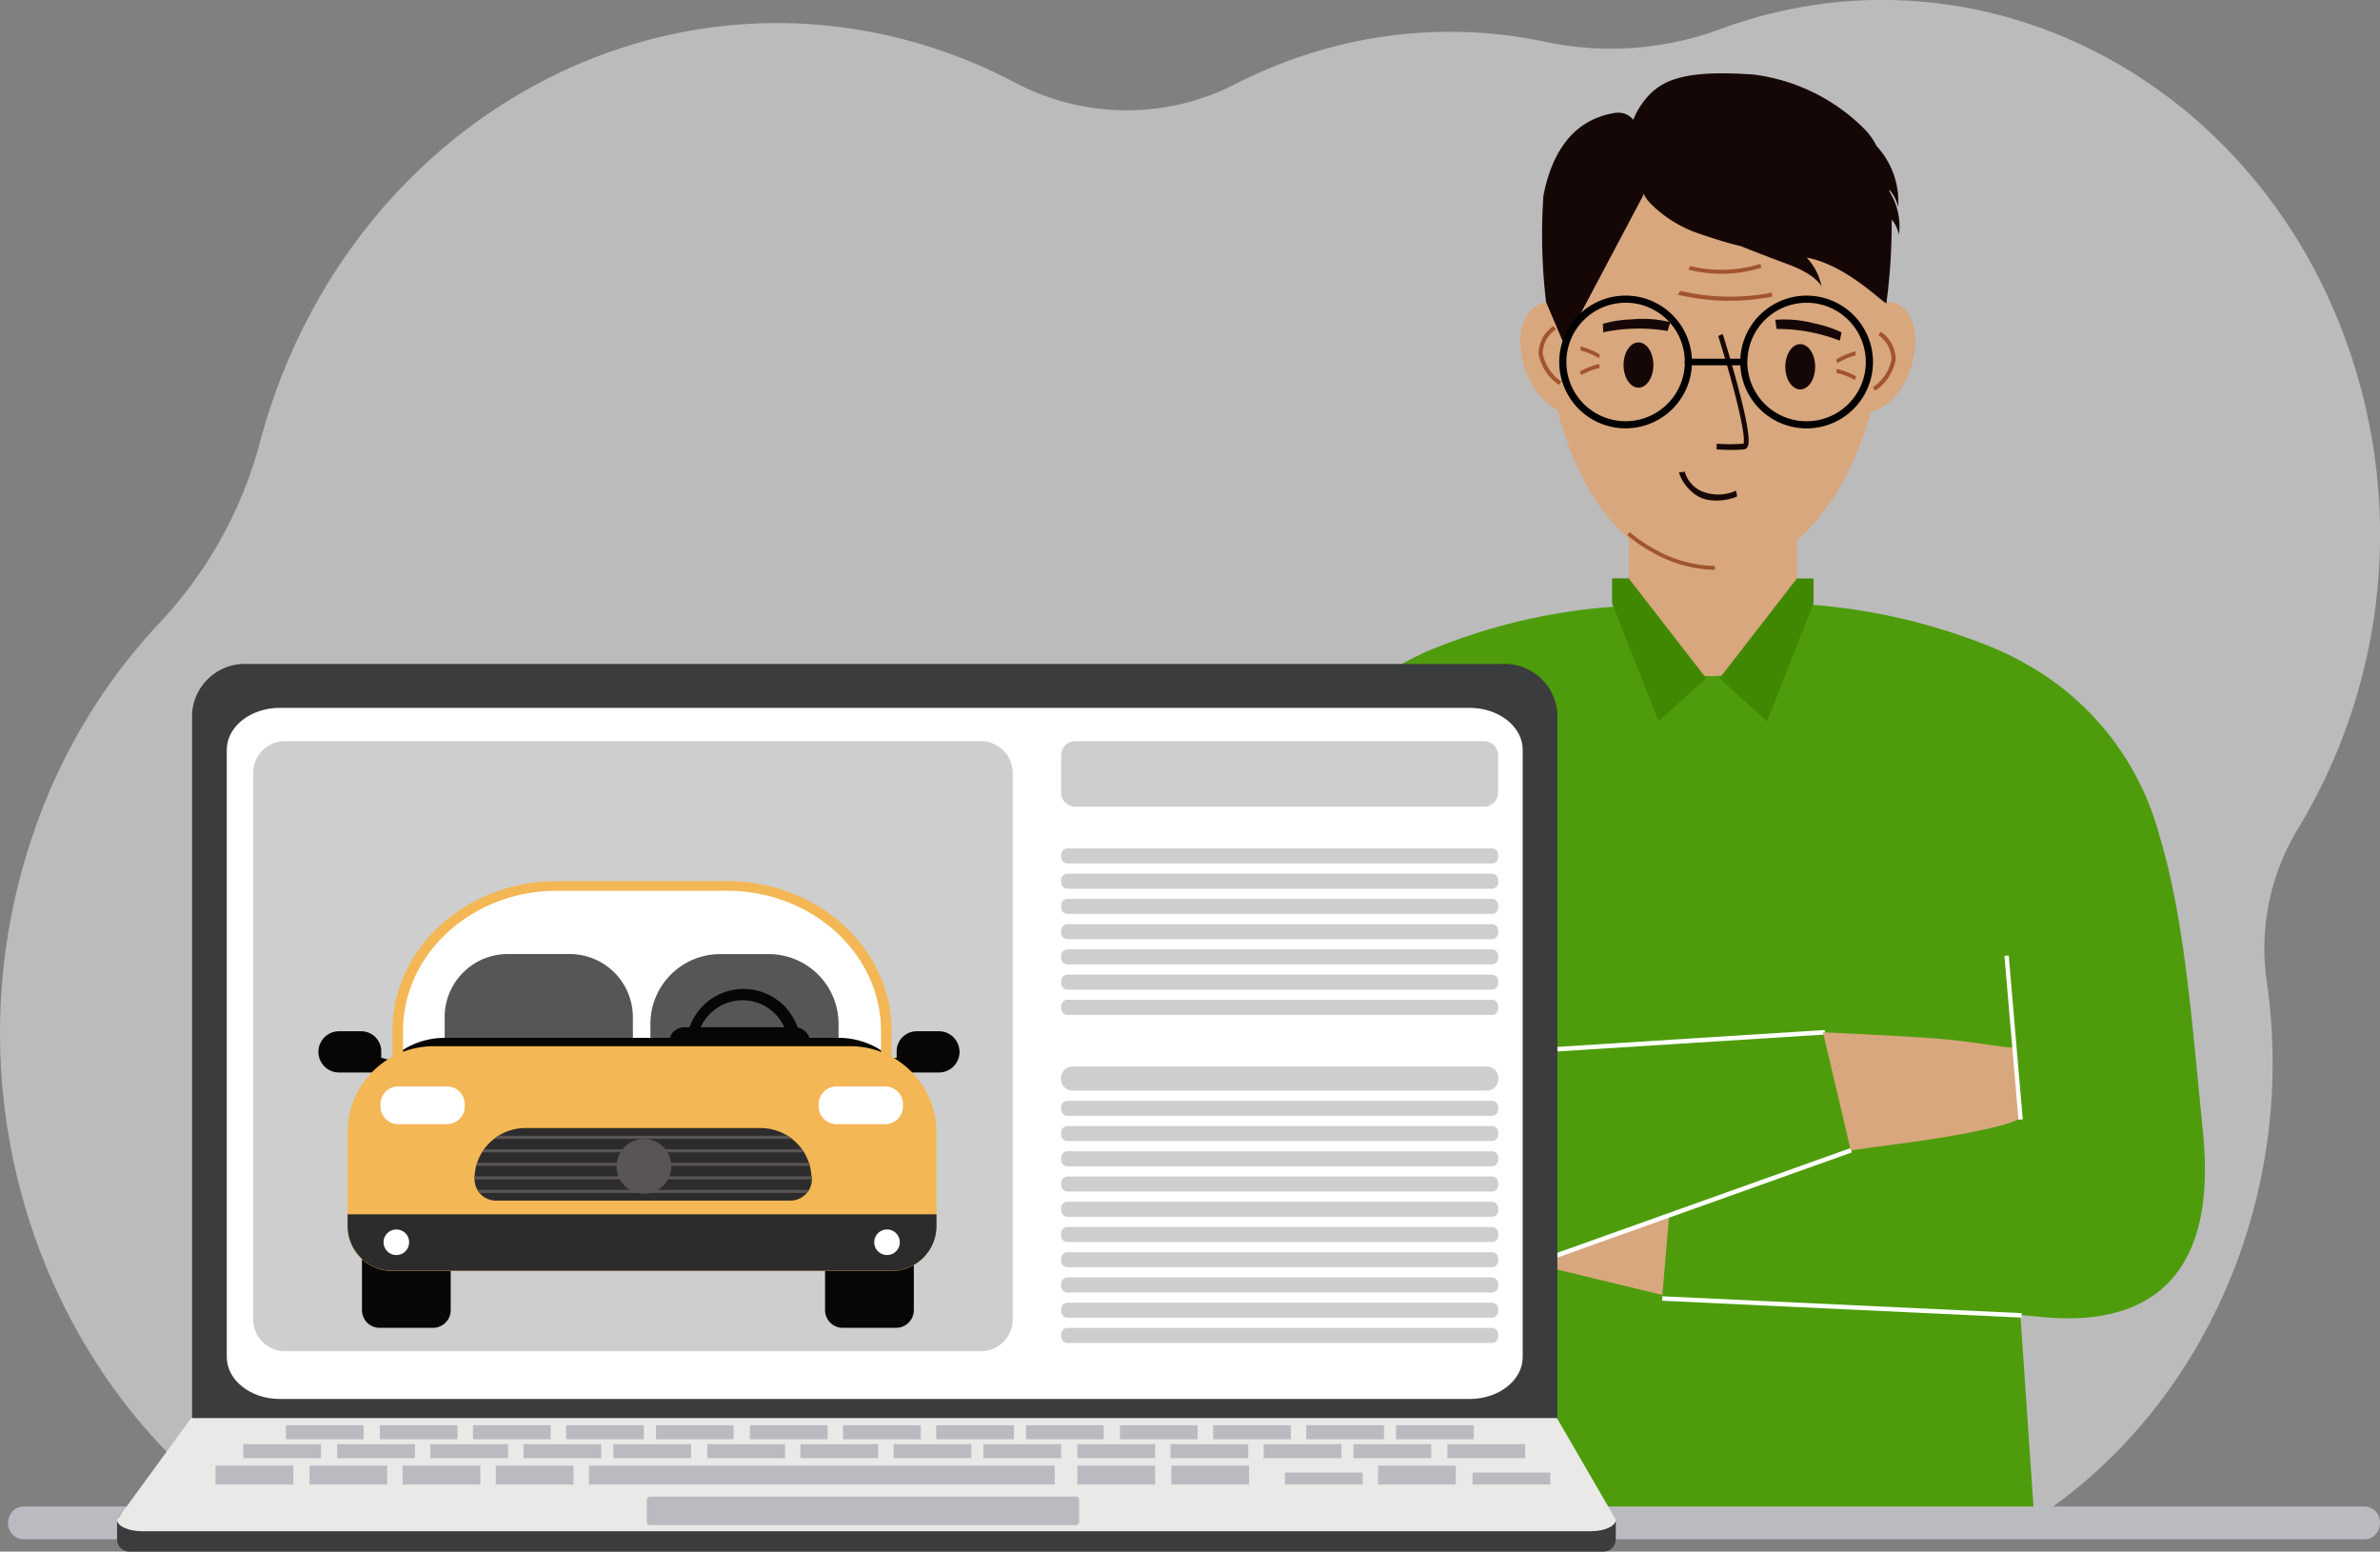 <svg xmlns="http://www.w3.org/2000/svg" width="146.646" height="95.59" viewBox="0 0 146.646 95.59">
  <rect x="0" y="0" width="146.646" height="95.59" fill="#808080" stroke="none"/>
  <g id="Group_17102" data-name="Group 17102" transform="translate(-236.436 -198.883)">
    <g id="_06_20man11_Converted_" data-name="06_20man11 [Converted]" transform="translate(-52.195 -265.996)">
      <g id="Layer_2" transform="translate(288.631 464.878)">
        <path id="Path_22980" data-name="Path 22980" d="M451.391,515.939a14.211,14.211,0,0,0-1.917,9.42c1.823,12.61-3.371,25.176-13.047,32.247a30.137,30.137,0,0,1-3.151,2.016H401.813a18.581,18.581,0,0,0-2.1,0h-72.99a32.72,32.72,0,0,1-2.955-2.016c-11.824-9.055-17.307-25.954-11.834-41.6a35.755,35.755,0,0,1,7.729-12.784,26,26,0,0,0,6.171-11.144l.019-.069c5.1-18.891,23.489-29.766,41.078-24.292a31.984,31.984,0,0,1,5.407,2.244,14.69,14.69,0,0,0,13.617.08,29.467,29.467,0,0,1,5.771-2.22,28.441,28.441,0,0,1,13.308-.365,19.449,19.449,0,0,0,10.778-.787l.239-.087c16.067-5.765,33.444,3.551,38.812,20.806A34.964,34.964,0,0,1,451.391,515.939Z" transform="translate(-309.804 -464.878)" fill="#dedfe0" opacity="0.62"/>
      </g>
      <g id="Layer_5" transform="translate(364.242 469.399)">
        <g id="Group_14382" data-name="Group 14382">
          <g id="Group_14230" data-name="Group 14230" transform="translate(0 32.567)">
            <g id="Group_14229" data-name="Group 14229">
              <path id="Path_22981" data-name="Path 22981" d="M2758.552,1552.485c-.551-.032-1.02-.084-1.363-.118-.382-.038-.608-.054-.616,0l.752,11.009.1,1.41h-41.31l.066-1.41.512-10.936a.044.044,0,0,0-.016-.031,5.17,5.17,0,0,0-1.175-.313c-2.5-.58-8.063-2.287-7.8-10.252a93.406,93.406,0,0,1,1.425-15.532q.1-.48.211-.948c.023-.1.046-.194.07-.29q.086-.354.18-.7.08-.3.164-.588t.174-.578l0-.008c.037-.116.074-.233.112-.348s.073-.221.11-.33l0,0a17.53,17.53,0,0,1,8.825-10.589q.505-.264,1.041-.508a36.549,36.549,0,0,1,12.139-2.791c2.1-.174,4.389-.257,6.877-.247q1.951.007,3.715.106h.006a37.05,37.05,0,0,1,11.47,2.445,19.217,19.217,0,0,1,4.327,2.3,17.148,17.148,0,0,1,6.6,9.588q.141.464.27.941.211.777.392,1.589.105.471.2.953c.875,4.324,1.267,9.305,1.814,14.8C2768.923,1552.107,2762.064,1552.691,2758.552,1552.485Z" transform="translate(-2707.692 -1508.386)" fill="#4e9c0b"/>
            </g>
          </g>
          <g id="Group_14231" data-name="Group 14231" transform="translate(5.985 53.416)">
            <path id="Path_22982" data-name="Path 22982" d="M2888.876,2101.721s-1.49-3.286-2.807-3.944-5.312-3.122-6.342-2.739c-.884.329-.312,1.205-.312,1.205s-2.807-1.205-3.257-.329c-.426.829.97,1.589.97,1.589s-.639-.237-.944.566,2.122,2.118,2.122,2.118-.789.009-.97.329c-.468.822,2.357,2.009,2.357,2.009Z" transform="translate(-2876.077 -2094.998)" fill="#d8a77d"/>
          </g>
          <g id="Group_14232" data-name="Group 14232" transform="translate(18.784 70.343)">
            <path id="Path_22983" data-name="Path 22983" d="M3244.653,2571.27l-.419,4.914-8.034-1.937Z" transform="translate(-3236.2 -2571.27)" fill="#d8a77d"/>
          </g>
          <g id="Group_14233" data-name="Group 14233" transform="translate(9.119 58.935)">
            <path id="Path_22984" data-name="Path 22984" d="M2964.3,2252.307l-.016-.279,27.7-1.748.016.279Z" transform="translate(-2964.28 -2250.28)" fill="#fff"/>
          </g>
          <g id="Group_14234" data-name="Group 14234" transform="translate(11.577 66.211)">
            <path id="Path_22985" data-name="Path 22985" d="M3033.525,2464.854l-.085-.265,26.834-9.58.085.265Z" transform="translate(-3033.44 -2455.01)" fill="#fff"/>
          </g>
          <g id="Group_14235" data-name="Group 14235" transform="translate(26.8 75.338)">
            <rect id="Rectangle_2779" data-name="Rectangle 2779" width="0.275" height="22.169" transform="translate(0 0.275) rotate(-87.312)" fill="#fff"/>
          </g>
          <g id="Group_14236" data-name="Group 14236" transform="translate(36.715 59.075)">
            <path id="Path_22986" data-name="Path 22986" d="M3740.72,2254.21s4.741.217,6.795.37c2.507.187,4.637.65,4.961.552.21,1.03.4,4.385.4,4.385s-.9.71-7.94,1.627c-1.493.195-2.508.334-2.508.334Z" transform="translate(-3740.72 -2254.21)" fill="#d8a77d"/>
          </g>
          <g id="Group_14237" data-name="Group 14237" transform="translate(9.456 54.543)">
            <path id="Path_22987" data-name="Path 22987" d="M2979.719,2130.475c-.006-.006-.615-.6-1.452-1.274a36.278,36.278,0,0,0-4.517-2.25l.089-.23a35.342,35.342,0,0,1,4.571,2.283c.847.68,1.464,1.284,1.47,1.29Z" transform="translate(-2973.75 -2126.72)" fill="#a1542e"/>
          </g>
          <g id="Group_14238" data-name="Group 14238" transform="translate(7.004 55.801)">
            <path id="Path_22988" data-name="Path 22988" d="M2911.63,2165.676a15.572,15.572,0,0,0-1.967-1.651,46.009,46.009,0,0,0-4.913-1.675l.063-.24a44.4,44.4,0,0,1,4.968,1.7,15.362,15.362,0,0,1,2.01,1.684Z" transform="translate(-2904.75 -2162.11)" fill="#a1542e"/>
          </g>
          <g id="Group_14239" data-name="Group 14239" transform="translate(8.384 58.427)">
            <path id="Path_22989" data-name="Path 22989" d="M2947.2,2237.922c-.008-.006-.818-.646-1.22-.986a9.327,9.327,0,0,0-2.382-.7l.042-.245a9.421,9.421,0,0,1,2.488.752c.4.337,1.207.975,1.214.981Z" transform="translate(-2943.6 -2235.99)" fill="#a1542e"/>
          </g>
          <g id="Group_14240" data-name="Group 14240" transform="translate(47.894 54.344)">
            <path id="Path_22990" data-name="Path 22990" d="M4056.115,2131.24l-.865-10.095.264-.025.865,10.095Z" transform="translate(-4055.25 -2121.12)" fill="#fff"/>
          </g>
          <g id="Group_14380" data-name="Group 14380" transform="translate(17.25)">
            <g id="Group_14243" data-name="Group 14243" transform="translate(16.635 29.06)">
              <g id="Group_14242" data-name="Group 14242">
                <g id="Group_14241" data-name="Group 14241">
                  <path id="Path_22991" data-name="Path 22991" d="M3661.1,1409.7" transform="translate(-3661.1 -1409.7)" fill="#d8a87d"/>
                </g>
              </g>
            </g>
            <g id="Group_14244" data-name="Group 14244" transform="translate(7.484 23.603)">
              <path id="Path_22992" data-name="Path 22992" d="M3414.014,1264.766h0v-8.606h-10.375v8.472a.4.4,0,0,0-.009.066C3403.63,1271.617,3414.152,1271.069,3414.014,1264.766Z" transform="translate(-3403.63 -1256.16)" fill="#d8a77d"/>
            </g>
            <g id="Group_14250" data-name="Group 14250" transform="translate(2.362 1.978)">
              <g id="Group_14249" data-name="Group 14249">
                <g id="Group_14248" data-name="Group 14248">
                  <g id="Group_14247" data-name="Group 14247">
                    <g id="Group_14246" data-name="Group 14246">
                      <g id="Group_14245" data-name="Group 14245">
                        <path id="Path_22993" data-name="Path 22993" d="M3280.391,660.646c0,7.144-3.876,15.823-10.445,15.817-6.968-.006-10.445-8.673-10.445-15.817s4.677-12.936,10.445-12.936S3280.391,653.5,3280.391,660.646Z" transform="translate(-3259.5 -647.71)" fill="#d8a77d"/>
                      </g>
                    </g>
                  </g>
                </g>
              </g>
            </g>
            <g id="Group_14256" data-name="Group 14256" transform="translate(7.399 28.266)">
              <g id="Group_14255" data-name="Group 14255">
                <g id="Group_14254" data-name="Group 14254">
                  <g id="Group_14253" data-name="Group 14253">
                    <g id="Group_14252" data-name="Group 14252">
                      <g id="Group_14251" data-name="Group 14251">
                        <path id="Path_22994" data-name="Path 22994" d="M3406.645,1389.691a8.063,8.063,0,0,1-3.831-1.066,9.144,9.144,0,0,1-1.574-1.077l.16-.177a9.059,9.059,0,0,0,1.535,1.049,7.818,7.818,0,0,0,3.709,1.033Z" transform="translate(-3401.24 -1387.37)" fill="#a1542e"/>
                      </g>
                    </g>
                  </g>
                </g>
              </g>
            </g>
            <g id="Group_14270" data-name="Group 14270" transform="translate(0 13.513)">
              <g id="Group_14269" data-name="Group 14269" transform="translate(0 0)">
                <g id="Group_14268" data-name="Group 14268">
                  <g id="Group_14267" data-name="Group 14267">
                    <g id="Group_14266" data-name="Group 14266">
                      <g id="Group_14265" data-name="Group 14265">
                        <g id="Group_14264" data-name="Group 14264">
                          <g id="Group_14263" data-name="Group 14263">
                            <g id="Group_14262" data-name="Group 14262">
                              <g id="Group_14261" data-name="Group 14261">
                                <g id="Group_14260" data-name="Group 14260">
                                  <g id="Group_14259" data-name="Group 14259">
                                    <g id="Group_14258" data-name="Group 14258">
                                      <g id="Group_14257" data-name="Group 14257">
                                        <ellipse id="Ellipse_877" data-name="Ellipse 877" cx="2.184" cy="3.482" rx="2.184" ry="3.482" transform="translate(0 1.361) rotate(-18.156)" fill="#d8a77d"/>
                                      </g>
                                    </g>
                                  </g>
                                </g>
                              </g>
                            </g>
                          </g>
                        </g>
                      </g>
                    </g>
                  </g>
                </g>
              </g>
            </g>
            <g id="Group_14284" data-name="Group 14284" transform="translate(19.652 13.468)">
              <g id="Group_14283" data-name="Group 14283" transform="translate(0 0)">
                <g id="Group_14282" data-name="Group 14282" transform="translate(0)">
                  <g id="Group_14281" data-name="Group 14281">
                    <g id="Group_14280" data-name="Group 14280">
                      <g id="Group_14279" data-name="Group 14279">
                        <g id="Group_14278" data-name="Group 14278">
                          <g id="Group_14277" data-name="Group 14277">
                            <g id="Group_14276" data-name="Group 14276">
                              <g id="Group_14275" data-name="Group 14275">
                                <g id="Group_14274" data-name="Group 14274">
                                  <g id="Group_14273" data-name="Group 14273">
                                    <g id="Group_14272" data-name="Group 14272">
                                      <g id="Group_14271" data-name="Group 14271">
                                        <ellipse id="Ellipse_878" data-name="Ellipse 878" cx="3.482" cy="2.184" rx="3.482" ry="2.184" transform="translate(0 6.617) rotate(-71.844)" fill="#d8a77d"/>
                                      </g>
                                    </g>
                                  </g>
                                </g>
                              </g>
                            </g>
                          </g>
                        </g>
                      </g>
                    </g>
                  </g>
                </g>
              </g>
            </g>
            <g id="Group_14290" data-name="Group 14290" transform="translate(12.902 16.059)">
              <g id="Group_14289" data-name="Group 14289">
                <g id="Group_14288" data-name="Group 14288">
                  <g id="Group_14287" data-name="Group 14287">
                    <g id="Group_14286" data-name="Group 14286">
                      <g id="Group_14285" data-name="Group 14285">
                        <path id="Path_22995" data-name="Path 22995" d="M3557.006,1051.051c-.492,0-.929-.034-.957-.036l.02-.35a10.852,10.852,0,0,0,1.646,0c.041-.1.118-.639-.64-3.475-.427-1.6-.912-3.144-.917-3.16l.279-.122c0,.015.485,1.545.912,3.142.883,3.3.685,3.673.611,3.813a.26.26,0,0,1-.2.149A6.807,6.807,0,0,1,3557.006,1051.051Z" transform="translate(-3556.05 -1043.91)" fill="#160707"/>
                      </g>
                    </g>
                  </g>
                </g>
              </g>
            </g>
            <g id="Group_14295" data-name="Group 14295" transform="translate(7.176 16.573)">
              <g id="Group_14294" data-name="Group 14294">
                <g id="Group_14293" data-name="Group 14293">
                  <g id="Group_14292" data-name="Group 14292">
                    <g id="Group_14291" data-name="Group 14291">
                      <ellipse id="Ellipse_879" data-name="Ellipse 879" cx="0.919" cy="1.396" rx="0.919" ry="1.396" fill="#160707"/>
                    </g>
                  </g>
                </g>
              </g>
            </g>
            <g id="Group_14300" data-name="Group 14300" transform="translate(17.143 16.68)">
              <g id="Group_14299" data-name="Group 14299">
                <g id="Group_14298" data-name="Group 14298">
                  <g id="Group_14297" data-name="Group 14297">
                    <g id="Group_14296" data-name="Group 14296">
                      <ellipse id="Ellipse_880" data-name="Ellipse 880" cx="0.919" cy="1.396" rx="0.919" ry="1.396" fill="#160707"/>
                    </g>
                  </g>
                </g>
              </g>
            </g>
            <g id="Group_14302" data-name="Group 14302" transform="translate(11.18 11.741)">
              <g id="Group_14301" data-name="Group 14301">
                <path id="Path_22996" data-name="Path 22996" d="M3508.063,922.61c-.122-.022-.24-.046-.352-.071l-.091.233c.125.028.255.055.392.08a8.332,8.332,0,0,0,4.1-.208l-.079-.234A8.083,8.083,0,0,1,3508.063,922.61Z" transform="translate(-3507.62 -922.41)" fill="#a1542e"/>
              </g>
            </g>
            <g id="Group_14304" data-name="Group 14304" transform="translate(10.506 13.404)">
              <g id="Group_14303" data-name="Group 14303">
                <path id="Path_22997" data-name="Path 22997" d="M3489.255,969.3q-.228-.045-.437-.092l-.179.234q.231.053.485.1a13.66,13.66,0,0,0,5.357.016l-.041-.244A13.251,13.251,0,0,1,3489.255,969.3Z" transform="translate(-3488.64 -969.21)" fill="#a1542e"/>
              </g>
            </g>
            <g id="Group_14309" data-name="Group 14309" transform="translate(2.117 2.421)">
              <g id="Group_14308" data-name="Group 14308">
                <g id="Group_14307" data-name="Group 14307">
                  <g id="Group_14306" data-name="Group 14306">
                    <g id="Group_14305" data-name="Group 14305">
                      <path id="Path_22998" data-name="Path 22998" d="M3258.875,665.3l-4.866,9.185-1.113-2.619a35.093,35.093,0,0,1-.164-6.566c.516-2.624,1.785-4.627,4.324-5.079S3258.875,665.3,3258.875,665.3Z" transform="translate(-3252.61 -660.193)" fill="#160707"/>
                    </g>
                  </g>
                </g>
              </g>
            </g>
            <g id="Group_14330" data-name="Group 14330" transform="translate(7.57)">
              <g id="Group_14314" data-name="Group 14314" transform="translate(11.816 13.148)">
                <g id="Group_14313" data-name="Group 14313">
                  <g id="Group_14312" data-name="Group 14312">
                    <g id="Group_14311" data-name="Group 14311">
                      <g id="Group_14310" data-name="Group 14310">
                        <path id="Path_22999" data-name="Path 22999" d="M3738.49,962.01c0,.012.005.011,0,0Z" transform="translate(-3738.49 -962.01)" fill="#160707"/>
                      </g>
                    </g>
                  </g>
                </g>
              </g>
              <g id="Group_14319" data-name="Group 14319" transform="translate(16.521 8.228)">
                <g id="Group_14318" data-name="Group 14318">
                  <g id="Group_14317" data-name="Group 14317">
                    <g id="Group_14316" data-name="Group 14316">
                      <g id="Group_14315" data-name="Group 14315">
                        <path id="Path_23000" data-name="Path 23000" d="M3870.87,823.56c0,.013,0,.013,0,0Z" transform="translate(-3870.87 -823.56)" fill="#160707"/>
                      </g>
                    </g>
                  </g>
                </g>
              </g>
              <g id="Group_14324" data-name="Group 14324" transform="translate(16.576 9.95)">
                <g id="Group_14323" data-name="Group 14323">
                  <g id="Group_14322" data-name="Group 14322">
                    <g id="Group_14321" data-name="Group 14321">
                      <g id="Group_14320" data-name="Group 14320">
                        <path id="Path_23001" data-name="Path 23001" d="M3872.44,872.03c0,.013,0,.013,0,0Z" transform="translate(-3872.44 -872.03)" fill="#160707"/>
                      </g>
                    </g>
                  </g>
                </g>
              </g>
              <g id="Group_14329" data-name="Group 14329">
                <g id="Group_14328" data-name="Group 14328">
                  <g id="Group_14327" data-name="Group 14327">
                    <g id="Group_14326" data-name="Group 14326">
                      <g id="Group_14325" data-name="Group 14325">
                        <path id="Path_23002" data-name="Path 23002" d="M3422.633,601.851a4.027,4.027,0,0,0-.6-2.5c-.005-.04-.011-.079-.016-.119a2.27,2.27,0,0,1,.544,1.063,1.052,1.052,0,0,1,.014-.167,5.033,5.033,0,0,0-1.337-3.584,4.127,4.127,0,0,0-.826-1.127,11.708,11.708,0,0,0-6.732-3.273c-4.471-.32-5.882.363-6.9,1.8-1.4,1.978-.427,3.486-.159,4.822a2.648,2.648,0,0,0,.75,1.38,7.692,7.692,0,0,0,2.919,1.793c.838.275,1.542.525,2.592.775.809.327,1.782.7,2.951,1.137,1.608.594,1.985,1.277,2.025,1.361a.981.981,0,0,1-.044-.161,3.548,3.548,0,0,0-.885-1.632c2.53.454,4.9,3.005,4.915,2.794a36.365,36.365,0,0,0,.323-5.139,2.1,2.1,0,0,1,.451.941A1.123,1.123,0,0,1,3422.633,601.851Z" transform="translate(-3406.042 -592.068)" fill="#160707"/>
                      </g>
                    </g>
                  </g>
                </g>
              </g>
            </g>
            <g id="Group_14331" data-name="Group 14331" transform="translate(4.523 16.816)">
              <path id="Path_23003" data-name="Path 23003" d="M3320.32,1065.22v.25a4.508,4.508,0,0,1,1.134.485l.054-.233A4.581,4.581,0,0,0,3320.32,1065.22Z" transform="translate(-3320.32 -1065.22)" fill="#a1542e"/>
            </g>
            <g id="Group_14332" data-name="Group 14332" transform="translate(4.481 17.901)">
              <path id="Path_23004" data-name="Path 23004" d="M3319.14,1096.2l.083.216a4.379,4.379,0,0,1,1.142-.441l-.031-.242A4.478,4.478,0,0,0,3319.14,1096.2Z" transform="translate(-3319.14 -1095.73)" fill="#a1542e"/>
            </g>
            <g id="Group_14333" data-name="Group 14333" transform="translate(20.28 17.122)">
              <path id="Path_23005" data-name="Path 23005" d="M3764.849,1073.81v.25a4.5,4.5,0,0,0-1.134.485l-.054-.233A4.614,4.614,0,0,1,3764.849,1073.81Z" transform="translate(-3763.66 -1073.81)" fill="#a1542e"/>
            </g>
            <g id="Group_14334" data-name="Group 14334" transform="translate(20.285 18.206)">
              <path id="Path_23006" data-name="Path 23006" d="M3765.016,1104.787l-.084.216a4.36,4.36,0,0,0-1.142-.441l.031-.242A4.5,4.5,0,0,1,3765.016,1104.787Z" transform="translate(-3763.79 -1104.32)" fill="#a1542e"/>
            </g>
            <g id="Group_14339" data-name="Group 14339" transform="translate(10.588 24.537)">
              <g id="Group_14338" data-name="Group 14338">
                <g id="Group_14337" data-name="Group 14337">
                  <g id="Group_14336" data-name="Group 14336">
                    <g id="Group_14335" data-name="Group 14335">
                      <path id="Path_23007" data-name="Path 23007" d="M3492.61,1284.159a2.151,2.151,0,0,1-.434-.167,2.712,2.712,0,0,1-1.216-1.484l.274-.058-.109.03.194-.028a1.885,1.885,0,0,0,.967,1.171,2.67,2.67,0,0,0,2.19,0l.074.353A3.226,3.226,0,0,1,3492.61,1284.159Z" transform="translate(-3490.96 -1282.45)" fill="#160707"/>
                    </g>
                  </g>
                </g>
              </g>
            </g>
            <g id="Group_14344" data-name="Group 14344" transform="translate(16.527 15.159)">
              <g id="Group_14343" data-name="Group 14343">
                <g id="Group_14342" data-name="Group 14342">
                  <g id="Group_14341" data-name="Group 14341">
                    <g id="Group_14340" data-name="Group 14340">
                      <path id="Path_23008" data-name="Path 23008" d="M3662.025,1019.9a10.618,10.618,0,0,0-3.9-.721l-.076-.562a7.026,7.026,0,0,1,2.381.215,7.127,7.127,0,0,1,1.7.559Z" transform="translate(-3658.05 -1018.592)" fill="#160707"/>
                    </g>
                  </g>
                </g>
              </g>
            </g>
            <g id="Group_14349" data-name="Group 14349" transform="translate(5.901 15.14)">
              <g id="Group_14348" data-name="Group 14348">
                <g id="Group_14347" data-name="Group 14347">
                  <g id="Group_14346" data-name="Group 14346">
                    <g id="Group_14345" data-name="Group 14345">
                      <path id="Path_23009" data-name="Path 23009" d="M3359.094,1018.864a10.617,10.617,0,0,1,3.965-.081l.167-.542a7.014,7.014,0,0,0-2.384-.173,7.108,7.108,0,0,0-1.772.276Z" transform="translate(-3359.07 -1018.052)" fill="#160707"/>
                    </g>
                  </g>
                </g>
              </g>
            </g>
            <g id="Group_14364" data-name="Group 14364" transform="translate(1.937 15.566)">
              <g id="Group_14363" data-name="Group 14363">
                <g id="Group_14362" data-name="Group 14362">
                  <g id="Group_14361" data-name="Group 14361">
                    <g id="Group_14360" data-name="Group 14360">
                      <g id="Group_14359" data-name="Group 14359">
                        <g id="Group_14358" data-name="Group 14358">
                          <g id="Group_14357" data-name="Group 14357">
                            <g id="Group_14356" data-name="Group 14356">
                              <g id="Group_14355" data-name="Group 14355">
                                <g id="Group_14354" data-name="Group 14354">
                                  <g id="Group_14353" data-name="Group 14353">
                                    <g id="Group_14352" data-name="Group 14352">
                                      <g id="Group_14351" data-name="Group 14351">
                                        <g id="Group_14350" data-name="Group 14350">
                                          <path id="Path_23010" data-name="Path 23010" d="M3248.806,1033.676a2.923,2.923,0,0,1-1.263-1.937,2.079,2.079,0,0,1,.912-1.688l.161.2a1.843,1.843,0,0,0-.819,1.48,2.716,2.716,0,0,0,1.152,1.74Z" transform="translate(-3247.541 -1030.05)" fill="#a1542e"/>
                                        </g>
                                      </g>
                                    </g>
                                  </g>
                                </g>
                              </g>
                            </g>
                          </g>
                        </g>
                      </g>
                    </g>
                  </g>
                </g>
              </g>
            </g>
            <g id="Group_14379" data-name="Group 14379" transform="translate(22.539 15.924)">
              <g id="Group_14378" data-name="Group 14378">
                <g id="Group_14377" data-name="Group 14377">
                  <g id="Group_14376" data-name="Group 14376">
                    <g id="Group_14375" data-name="Group 14375">
                      <g id="Group_14374" data-name="Group 14374">
                        <g id="Group_14373" data-name="Group 14373">
                          <g id="Group_14372" data-name="Group 14372">
                            <g id="Group_14371" data-name="Group 14371">
                              <g id="Group_14370" data-name="Group 14370">
                                <g id="Group_14369" data-name="Group 14369">
                                  <g id="Group_14368" data-name="Group 14368">
                                    <g id="Group_14367" data-name="Group 14367">
                                      <g id="Group_14366" data-name="Group 14366">
                                        <g id="Group_14365" data-name="Group 14365">
                                          <path id="Path_23011" data-name="Path 23011" d="M3827.362,1043.736a2.921,2.921,0,0,0,1.263-1.937,2.077,2.077,0,0,0-.911-1.688l-.161.2a1.846,1.846,0,0,1,.819,1.479,2.718,2.718,0,0,1-1.152,1.74Z" transform="translate(-3827.22 -1040.11)" fill="#a1542e"/>
                                        </g>
                                      </g>
                                    </g>
                                  </g>
                                </g>
                              </g>
                            </g>
                          </g>
                        </g>
                      </g>
                    </g>
                  </g>
                </g>
              </g>
            </g>
          </g>
          <g id="Group_14381" data-name="Group 14381" transform="translate(20.464 13.693)">
            <path id="Path_23012" data-name="Path 23012" d="M3283.47,981.429q0,.159.012.315c0,.064.011.128.019.191,0,.036.009.072.015.108a4.089,4.089,0,0,0,8.126-.411h2.986a4.089,4.089,0,1,0,0-.405h-2.986a4.089,4.089,0,0,0-7.989-1.013h0a4.106,4.106,0,0,0-.138.6c-.006.036-.011.072-.015.108-.008.063-.014.127-.019.191Q3283.47,981.27,3283.47,981.429Zm11.592,0a3.64,3.64,0,0,1,1.346-2.83c.079-.065.159-.126.244-.183a3.616,3.616,0,0,1,1.757-.624c.1-.009.2-.013.3-.013a3.63,3.63,0,0,1,2.563,1.053c.087.085.169.175.247.268a3.537,3.537,0,0,1,.348.5,3.652,3.652,0,0,1-1.144,4.874l-.091.059a3.651,3.651,0,0,1-5.573-3.1Zm-11.117-.514a3.638,3.638,0,0,1,1.255-2.27c.078-.067.158-.13.242-.189a3.629,3.629,0,0,1,2.117-.677l.132,0a3.6,3.6,0,0,1,1.13.222,3.649,3.649,0,0,1,2.385,3.342.213.213,0,0,0-.018.083.209.209,0,0,0,.018.083,3.658,3.658,0,0,1-.165,1.008l-.027.084a3.661,3.661,0,0,1-1.5,1.907,3.637,3.637,0,0,1-1.956.568,3.647,3.647,0,0,1-3.649-3.65A3.537,3.537,0,0,1,3283.945,980.915Z" transform="translate(-3283.47 -977.34)"/>
          </g>
          <path id="Path_23013" data-name="Path 23013" d="M3376.074,1467.35l4.772,6.152-2.932,2.655-2.864-7.265v-1.542Z" transform="translate(-3351.331 -1436.241)" fill="#408802"/>
          <path id="Path_23014" data-name="Path 23014" d="M3566.1,1467.52l-4.771,6.152,2.931,2.655,2.864-7.291v-1.516Z" transform="translate(-3530.991 -1436.405)" fill="#408802"/>
        </g>
      </g>
      <g id="Layer_4" transform="translate(289.13 505.784)">
        <path id="Path_23015" data-name="Path 23015" d="M435.277,3077.2a1.041,1.041,0,0,1-.275.713.9.9,0,0,1-.663.3H290.068a.975.975,0,0,1-.938-1.008,1.043,1.043,0,0,1,.275-.713.9.9,0,0,1,.663-.3h144.27A.975.975,0,0,1,435.277,3077.2Z" transform="translate(-289.13 -3024.287)" fill="#babbc0"/>
        <g id="Group_14388" data-name="Group 14388" transform="translate(6.713)">
          <g id="Group_14383" data-name="Group 14383" transform="translate(4.624)">
            <path id="Path_23016" data-name="Path 23016" d="M688.791,1666.037H611.553a3.263,3.263,0,0,1-3.443-3.046v-44.125a3.263,3.263,0,0,1,3.443-3.046h77.238a3.263,3.263,0,0,1,3.443,3.046v44.125A3.263,3.263,0,0,1,688.791,1666.037Z" transform="translate(-608.11 -1615.82)" fill="#3a3c3d"/>
          </g>
          <path id="Path_23017" data-name="Path 23017" d="M569.59,3086.271H478.778a.768.768,0,0,1-.768-.768v-.974a.768.768,0,0,1,.768-.769h90.811a.768.768,0,0,1,.768.769v.974A.768.768,0,0,1,569.59,3086.271Z" transform="translate(-478.01 -3031.587)" fill="#3a3c3d"/>
          <g id="Group_14384" data-name="Group 14384" transform="translate(6.761 2.704)">
            <path id="Path_23018" data-name="Path 23018" d="M744.822,1734.467H671.508c-1.8,0-3.268-1.157-3.268-2.583v-37.411c0-1.427,1.463-2.583,3.268-2.583h73.314c1.8,0,3.268,1.157,3.268,2.583v37.411C748.089,1733.31,746.627,1734.467,744.822,1734.467Z" transform="translate(-668.24 -1691.89)" fill="#fff"/>
          </g>
          <path id="Path_23019" data-name="Path 23019" d="M568.814,2929.883H479.553c-.852,0-1.543-.319-1.543-.713l4.566-6.26h84.152l3.63,6.26C570.358,2929.564,569.667,2929.883,568.814,2929.883Z" transform="translate(-478.01 -2876.454)" fill="#eae9e8"/>
          <rect id="Rectangle_2780" data-name="Rectangle 2780" width="4.791" height="1.166" transform="translate(6.067 49.384)" fill="#babbc0"/>
          <rect id="Rectangle_2781" data-name="Rectangle 2781" width="4.791" height="1.166" transform="translate(11.856 49.384)" fill="#babbc0"/>
          <rect id="Rectangle_2782" data-name="Rectangle 2782" width="4.791" height="1.166" transform="translate(17.596 49.384)" fill="#babbc0"/>
          <rect id="Rectangle_2783" data-name="Rectangle 2783" width="4.791" height="1.166" transform="translate(23.336 49.384)" fill="#babbc0"/>
          <rect id="Rectangle_2784" data-name="Rectangle 2784" width="4.791" height="0.864" transform="translate(7.775 48.064)" fill="#babbc0"/>
          <rect id="Rectangle_2785" data-name="Rectangle 2785" width="4.791" height="0.864" transform="translate(13.564 48.064)" fill="#babbc0"/>
          <rect id="Rectangle_2786" data-name="Rectangle 2786" width="4.791" height="0.864" transform="translate(19.304 48.064)" fill="#babbc0"/>
          <rect id="Rectangle_2787" data-name="Rectangle 2787" width="4.791" height="0.864" transform="translate(25.044 48.064)" fill="#babbc0"/>
          <rect id="Rectangle_2788" data-name="Rectangle 2788" width="4.791" height="0.864" transform="translate(30.578 48.064)" fill="#babbc0"/>
          <rect id="Rectangle_2789" data-name="Rectangle 2789" width="4.791" height="0.864" transform="translate(36.367 48.064)" fill="#babbc0"/>
          <rect id="Rectangle_2790" data-name="Rectangle 2790" width="4.791" height="0.864" transform="translate(42.107 48.064)" fill="#babbc0"/>
          <rect id="Rectangle_2791" data-name="Rectangle 2791" width="4.791" height="0.864" transform="translate(47.847 48.064)" fill="#babbc0"/>
          <rect id="Rectangle_2792" data-name="Rectangle 2792" width="4.791" height="0.864" transform="translate(53.38 48.064)" fill="#babbc0"/>
          <rect id="Rectangle_2793" data-name="Rectangle 2793" width="4.791" height="0.864" transform="translate(59.17 48.064)" fill="#babbc0"/>
          <rect id="Rectangle_2794" data-name="Rectangle 2794" width="4.791" height="0.864" transform="translate(64.91 48.064)" fill="#babbc0"/>
          <rect id="Rectangle_2795" data-name="Rectangle 2795" width="4.791" height="0.864" transform="translate(70.65 48.064)" fill="#babbc0"/>
          <rect id="Rectangle_2796" data-name="Rectangle 2796" width="4.791" height="0.864" transform="translate(76.183 48.064)" fill="#babbc0"/>
          <rect id="Rectangle_2797" data-name="Rectangle 2797" width="4.791" height="0.864" transform="translate(81.973 48.064)" fill="#babbc0"/>
          <rect id="Rectangle_2798" data-name="Rectangle 2798" width="4.791" height="0.864" transform="translate(10.4 46.9)" fill="#babbc0"/>
          <rect id="Rectangle_2799" data-name="Rectangle 2799" width="4.791" height="0.864" transform="translate(16.189 46.9)" fill="#babbc0"/>
          <rect id="Rectangle_2800" data-name="Rectangle 2800" width="4.791" height="0.864" transform="translate(21.929 46.9)" fill="#babbc0"/>
          <rect id="Rectangle_2801" data-name="Rectangle 2801" width="4.791" height="0.864" transform="translate(27.669 46.9)" fill="#babbc0"/>
          <rect id="Rectangle_2802" data-name="Rectangle 2802" width="4.791" height="0.864" transform="translate(33.203 46.9)" fill="#babbc0"/>
          <rect id="Rectangle_2803" data-name="Rectangle 2803" width="4.791" height="0.864" transform="translate(38.992 46.9)" fill="#babbc0"/>
          <rect id="Rectangle_2804" data-name="Rectangle 2804" width="4.791" height="0.864" transform="translate(44.732 46.9)" fill="#babbc0"/>
          <rect id="Rectangle_2805" data-name="Rectangle 2805" width="4.791" height="0.864" transform="translate(50.472 46.9)" fill="#babbc0"/>
          <rect id="Rectangle_2806" data-name="Rectangle 2806" width="4.791" height="0.864" transform="translate(56.006 46.9)" fill="#babbc0"/>
          <rect id="Rectangle_2807" data-name="Rectangle 2807" width="4.791" height="0.864" transform="translate(61.795 46.9)" fill="#babbc0"/>
          <rect id="Rectangle_2808" data-name="Rectangle 2808" width="4.791" height="0.864" transform="translate(67.535 46.9)" fill="#babbc0"/>
          <rect id="Rectangle_2809" data-name="Rectangle 2809" width="4.791" height="0.864" transform="translate(73.275 46.9)" fill="#babbc0"/>
          <rect id="Rectangle_2810" data-name="Rectangle 2810" width="4.791" height="0.864" transform="translate(78.808 46.9)" fill="#babbc0"/>
          <rect id="Rectangle_2811" data-name="Rectangle 2811" width="4.791" height="1.166" transform="translate(59.172 49.384)" fill="#babbc0"/>
          <rect id="Rectangle_2812" data-name="Rectangle 2812" width="4.791" height="1.166" transform="translate(64.962 49.384)" fill="#babbc0"/>
          <rect id="Rectangle_2813" data-name="Rectangle 2813" width="4.791" height="0.737" transform="translate(71.958 49.814)" fill="#babbc0"/>
          <rect id="Rectangle_2814" data-name="Rectangle 2814" width="4.791" height="1.166" transform="translate(77.697 49.384)" fill="#babbc0"/>
          <rect id="Rectangle_2815" data-name="Rectangle 2815" width="4.791" height="0.737" transform="translate(83.521 49.814)" fill="#babbc0"/>
          <rect id="Rectangle_2816" data-name="Rectangle 2816" width="28.699" height="1.166" transform="translate(29.076 49.384)" fill="#babbc0"/>
          <path id="Path_23020" data-name="Path 23020" d="M1422.811,3060.817H1396.59a.211.211,0,0,1-.21-.21v-1.336a.21.21,0,0,1,.21-.21h26.221a.21.21,0,0,1,.21.21v1.336A.211.211,0,0,1,1422.811,3060.817Z" transform="translate(-1363.74 -3007.766)" fill="#babbc0"/>
          <path id="Path_23021" data-name="Path 23021" d="M758.773,1787.176H715.908a1.967,1.967,0,0,1-1.968-1.967v-33.651a1.967,1.967,0,0,1,1.968-1.968h42.866a1.968,1.968,0,0,1,1.968,1.968v33.651A1.967,1.967,0,0,1,758.773,1787.176Z" transform="translate(-705.555 -1744.836)" fill="#cecece"/>
          <g id="Group_14387" data-name="Group 14387" transform="translate(12.407 13.381)">
            <path id="Path_23022" data-name="Path 23022" d="M985.336,1999.81H973.867c-5.146,0-9.313,4.219-9.313,8.1l0,3.063h30.1l0-3.062C994.658,2004.029,990.482,1999.81,985.336,1999.81Z" transform="translate(-959.665 -1999.544)" fill="#fff"/>
            <path id="Path_23023" data-name="Path 23023" d="M1057.686,2125.014h-11.6v-2.4a3.887,3.887,0,0,1,3.887-3.887h3.822a3.887,3.887,0,0,1,3.887,3.887Z" transform="translate(-1038.307 -2114.237)" fill="#565654"/>
            <path id="Path_23024" data-name="Path 23024" d="M1414.376,2125.014h-11.6v-1.983a4.3,4.3,0,0,1,4.3-4.3h2.994a4.3,4.3,0,0,1,4.3,4.3v1.983Z" transform="translate(-1382.32 -2114.237)" fill="#565654"/>
            <path id="Path_23025" data-name="Path 23025" d="M989.482,2246.174h-1.809a.96.96,0,0,0-.91-.654h-6.788a.96.96,0,0,0-.91.654H965.193a4.825,4.825,0,0,0-2.973,1.029h30.235A4.825,4.825,0,0,0,989.482,2246.174Z" transform="translate(-957.418 -2236.521)" fill="#070604"/>
            <g id="Group_14386" data-name="Group 14386" transform="translate(4.558)">
              <g id="Group_14385" data-name="Group 14385">
                <path id="Path_23026" data-name="Path 23026" d="M986.1,2003.985H955.34v-2.443a8.474,8.474,0,0,1,.8-3.594,9.209,9.209,0,0,1,2.172-2.934,10.218,10.218,0,0,1,3.222-1.979,10.936,10.936,0,0,1,3.946-.726h10.484a10.936,10.936,0,0,1,3.946.726,10.2,10.2,0,0,1,3.222,1.979,9.2,9.2,0,0,1,2.172,2.934,8.474,8.474,0,0,1,.8,3.594Zm-30.1-.6h29.448v-1.846c0-4.762-4.254-8.636-9.482-8.636H965.477c-5.229,0-9.482,3.874-9.482,8.636Z" transform="translate(-955.34 -1992.31)" fill="#f3b755"/>
              </g>
            </g>
            <path id="Path_23027" data-name="Path 23027" d="M832.072,2254.263l-1.1-.3v-.392a1.237,1.237,0,0,0-1.237-1.237H828.37a1.27,1.27,0,0,0-1.27,1.27h0a1.27,1.27,0,0,0,1.27,1.27h2.393l1.919.532.011-.041A.892.892,0,0,0,832.072,2254.263Z" transform="translate(-827.1 -2243.088)" fill="#070604"/>
            <path id="Path_23028" data-name="Path 23028" d="M1780.846,2254.263l1.1-.3v-.392a1.237,1.237,0,0,1,1.237-1.237h1.368a1.27,1.27,0,0,1,1.27,1.27h0a1.27,1.27,0,0,1-1.27,1.27h-2.393l-1.919.532-.011-.041A.891.891,0,0,1,1780.846,2254.263Z" transform="translate(-1746.318 -2243.088)" fill="#070604"/>
            <path id="Path_23029" data-name="Path 23029" d="M1468.5,2185.526a2.83,2.83,0,1,1,2.83-2.83A2.83,2.83,0,0,1,1468.5,2185.526Zm.061-6.356a3.526,3.526,0,1,0,3.526,3.526A3.526,3.526,0,0,0,1468.566,2179.17Z" transform="translate(-1442.367 -2172.529)" fill="#070604"/>
            <path id="Path_23030" data-name="Path 23030" d="M906.956,2591.143h-3.283a1.093,1.093,0,0,1-1.093-1.093v-4.277a1.093,1.093,0,0,1,1.093-1.093h3.283a1.093,1.093,0,0,1,1.093,1.093v4.277A1.093,1.093,0,0,1,906.956,2591.143Z" transform="translate(-899.897 -2563.626)" fill="#080705"/>
            <path id="Path_23031" data-name="Path 23031" d="M1709.846,2591.143h-3.283a1.093,1.093,0,0,1-1.093-1.093v-4.277a1.093,1.093,0,0,1,1.093-1.093h3.283a1.093,1.093,0,0,1,1.093,1.093v4.277A1.093,1.093,0,0,1,1709.846,2591.143Z" transform="translate(-1674.252 -2563.626)" fill="#080705"/>
            <path id="Path_23032" data-name="Path 23032" d="M911.137,2292.226h-30.77a2.757,2.757,0,0,1-2.757-2.757v-5.78a5.309,5.309,0,0,1,5.309-5.309h25.666a5.309,5.309,0,0,1,5.309,5.309v5.78A2.757,2.757,0,0,1,911.137,2292.226Z" transform="translate(-875.815 -2268.213)" fill="#f3b755"/>
            <path id="Path_23033" data-name="Path 23033" d="M877.73,2569.73v.722a2.757,2.757,0,0,0,2.757,2.757h30.77a2.757,2.757,0,0,0,2.757-2.757v-.722Z" transform="translate(-875.93 -2549.208)" fill="#2d2c2c"/>
            <path id="Path_23034" data-name="Path 23034" d="M1118.622,2423.419s0,.01,0,.014a1.31,1.31,0,0,1-.176.645,1.323,1.323,0,0,1-.132.189q-.037.045-.079.086a1.317,1.317,0,0,1-.933.387h-18.141a1.317,1.317,0,0,1-1.012-.473,1.285,1.285,0,0,1-.132-.189,1.319,1.319,0,0,1-.176-.645s0-.009,0-.014c0-.058,0-.117,0-.175a3.148,3.148,0,0,1,.1-.645q.026-.1.057-.189a3.138,3.138,0,0,1,.3-.645q.06-.1.126-.189a3.171,3.171,0,0,1,.622-.645,3.135,3.135,0,0,1,1.931-.662h14.484a3.132,3.132,0,0,1,1.66.473,3.017,3.017,0,0,1,.271.189,3.162,3.162,0,0,1,.622.645c.044.062.086.125.126.189a3.121,3.121,0,0,1,.3.645c.021.062.04.125.057.189a3.156,3.156,0,0,1,.1.645C1118.62,2423.3,1118.622,2423.36,1118.622,2423.419Z" transform="translate(-1088.218 -2405.06)" fill="#2d2c2c"/>
            <path id="Path_23035" data-name="Path 23035" d="M1150.447,2433.759H1132.1a3.158,3.158,0,0,1,.271-.189h17.8A3.2,3.2,0,0,1,1150.447,2433.759Z" transform="translate(-1121.26 -2417.887)" fill="#595554"/>
            <path id="Path_23036" data-name="Path 23036" d="M1130.884,2457.219H1111.04q.06-.1.126-.189h19.591Q1130.824,2457.122,1130.884,2457.219Z" transform="translate(-1100.948 -2440.513)" fill="#595554"/>
            <path id="Path_23037" data-name="Path 23037" d="M1121.446,2480.669H1100.88c.017-.064.036-.127.057-.189h20.451C1121.409,2480.542,1121.429,2480.605,1121.446,2480.669Z" transform="translate(-1091.149 -2463.13)" fill="#595554"/>
            <path id="Path_23038" data-name="Path 23038" d="M1118.622,2504.125s0,.009,0,.014H1097.84s0-.009,0-.014c0-.059,0-.117,0-.175h20.772C1118.62,2504.008,1118.622,2504.066,1118.622,2504.125Z" transform="translate(-1088.218 -2485.766)" fill="#595554"/>
            <path id="Path_23039" data-name="Path 23039" d="M1123.22,2527.4a1.29,1.29,0,0,1-.132.189h-20.166a1.287,1.287,0,0,1-.132-.189Z" transform="translate(-1092.992 -2508.382)" fill="#595554"/>
            <circle id="Ellipse_881" data-name="Ellipse 881" cx="1.686" cy="1.686" r="1.686" transform="translate(17.853 16.654) rotate(-22.5)" fill="#595554"/>
            <circle id="Ellipse_882" data-name="Ellipse 882" cx="0.79" cy="0.79" r="0.79" transform="translate(4.012 21.455)" fill="#fff"/>
            <circle id="Ellipse_883" data-name="Ellipse 883" cx="0.79" cy="0.79" r="0.79" transform="translate(34.246 21.455)" fill="#fff"/>
            <path id="Path_23040" data-name="Path 23040" d="M938.861,2350.6h-2.994a1.1,1.1,0,0,1-1.1-1.1v-.128a1.1,1.1,0,0,1,1.1-1.1h2.994a1.1,1.1,0,0,1,1.1,1.1v.128A1.1,1.1,0,0,1,938.861,2350.6Z" transform="translate(-930.943 -2335.628)" fill="#fff"/>
            <path id="Path_23041" data-name="Path 23041" d="M1698.571,2350.6h-2.994a1.1,1.1,0,0,1-1.1-1.1v-.128a1.1,1.1,0,0,1,1.1-1.1h2.994a1.1,1.1,0,0,1,1.1,1.1v.128A1.1,1.1,0,0,1,1698.571,2350.6Z" transform="translate(-1663.652 -2335.628)" fill="#fff"/>
          </g>
          <path id="Path_23042" data-name="Path 23042" d="M2140.8,1753.617h-25.177a.876.876,0,0,1-.876-.876v-2.285a.876.876,0,0,1,.876-.876H2140.8a.876.876,0,0,1,.876.876v2.285A.876.876,0,0,1,2140.8,1753.617Z" transform="translate(-2056.578 -1744.826)" fill="#cecece"/>
          <path id="Path_23043" data-name="Path 23043" d="M2141.285,1936.457h-26.141a.394.394,0,0,1-.394-.394v-.138a.4.4,0,0,1,.394-.394h26.141a.394.394,0,0,1,.394.394v.138A.394.394,0,0,1,2141.285,1936.457Z" transform="translate(-2056.578 -1924.167)" fill="#cecece"/>
          <path id="Path_23044" data-name="Path 23044" d="M2141.285,1980.207h-26.141a.394.394,0,0,1-.394-.394v-.138a.4.4,0,0,1,.394-.394h26.141a.394.394,0,0,1,.394.394v.138A.394.394,0,0,1,2141.285,1980.207Z" transform="translate(-2056.578 -1966.362)" fill="#cecece"/>
          <path id="Path_23045" data-name="Path 23045" d="M2141.285,2023.947h-26.141a.394.394,0,0,1-.394-.394v-.139a.394.394,0,0,1,.394-.394h26.141a.394.394,0,0,1,.394.394v.139A.394.394,0,0,1,2141.285,2023.947Z" transform="translate(-2056.578 -2008.548)" fill="#cecece"/>
          <path id="Path_23046" data-name="Path 23046" d="M2141.285,2067.687h-26.141a.394.394,0,0,1-.394-.394v-.138a.4.4,0,0,1,.394-.394h26.141a.394.394,0,0,1,.394.394v.138A.394.394,0,0,1,2141.285,2067.687Z" transform="translate(-2056.578 -2050.733)" fill="#cecece"/>
          <path id="Path_23047" data-name="Path 23047" d="M2141.285,2111.427h-26.141a.394.394,0,0,1-.394-.394v-.139a.394.394,0,0,1,.394-.394h26.141a.394.394,0,0,1,.394.394v.139A.393.393,0,0,1,2141.285,2111.427Z" transform="translate(-2056.578 -2092.918)" fill="#cecece"/>
          <path id="Path_23048" data-name="Path 23048" d="M2141.285,2155.177h-26.141a.394.394,0,0,1-.394-.394v-.138a.394.394,0,0,1,.394-.394h26.141a.394.394,0,0,1,.394.394v.138A.394.394,0,0,1,2141.285,2155.177Z" transform="translate(-2056.578 -2135.114)" fill="#cecece"/>
          <path id="Path_23049" data-name="Path 23049" d="M2141.285,2198.917h-26.141a.394.394,0,0,1-.394-.395v-.138a.394.394,0,0,1,.394-.394h26.141a.394.394,0,0,1,.394.394v.138A.394.394,0,0,1,2141.285,2198.917Z" transform="translate(-2056.578 -2177.299)" fill="#cecece"/>
          <path id="Path_23050" data-name="Path 23050" d="M2140.984,2315.352h-25.538a.7.7,0,0,1-.7-.7v-.081a.7.7,0,0,1,.7-.7h25.538a.7.7,0,0,1,.7.7v.081A.7.7,0,0,1,2140.984,2315.352Z" transform="translate(-2056.578 -2289.07)" fill="#cecece"/>
          <path id="Path_23051" data-name="Path 23051" d="M2141.285,2373.887h-26.141a.394.394,0,0,1-.394-.394v-.139a.4.4,0,0,1,.394-.394h26.141a.394.394,0,0,1,.394.394v.139A.394.394,0,0,1,2141.285,2373.887Z" transform="translate(-2056.578 -2346.05)" fill="#cecece"/>
          <path id="Path_23052" data-name="Path 23052" d="M2141.285,2417.627h-26.141a.394.394,0,0,1-.394-.394v-.138a.394.394,0,0,1,.394-.394h26.141a.394.394,0,0,1,.394.394v.138A.394.394,0,0,1,2141.285,2417.627Z" transform="translate(-2056.578 -2388.236)" fill="#cecece"/>
          <path id="Path_23053" data-name="Path 23053" d="M2141.285,2461.367h-26.141a.394.394,0,0,1-.394-.394v-.139a.4.4,0,0,1,.394-.394h26.141a.394.394,0,0,1,.394.394v.139A.394.394,0,0,1,2141.285,2461.367Z" transform="translate(-2056.578 -2430.421)" fill="#cecece"/>
          <path id="Path_23054" data-name="Path 23054" d="M2141.285,2505.117h-26.141a.394.394,0,0,1-.394-.394v-.139a.4.4,0,0,1,.394-.394h26.141a.394.394,0,0,1,.394.394v.139A.393.393,0,0,1,2141.285,2505.117Z" transform="translate(-2056.578 -2472.616)" fill="#cecece"/>
          <path id="Path_23055" data-name="Path 23055" d="M2141.285,2548.857h-26.141a.394.394,0,0,1-.394-.395v-.138a.394.394,0,0,1,.394-.394h26.141a.394.394,0,0,1,.394.394v.138A.394.394,0,0,1,2141.285,2548.857Z" transform="translate(-2056.578 -2514.802)" fill="#cecece"/>
          <path id="Path_23056" data-name="Path 23056" d="M2141.285,2592.6h-26.141a.394.394,0,0,1-.394-.394v-.139a.394.394,0,0,1,.394-.394h26.141a.394.394,0,0,1,.394.394v.139A.394.394,0,0,1,2141.285,2592.6Z" transform="translate(-2056.578 -2556.987)" fill="#cecece"/>
          <path id="Path_23057" data-name="Path 23057" d="M2141.285,2636.337h-26.141a.394.394,0,0,1-.394-.394v-.138a.394.394,0,0,1,.394-.394h26.141a.394.394,0,0,1,.394.394v.138A.394.394,0,0,1,2141.285,2636.337Z" transform="translate(-2056.578 -2599.173)" fill="#cecece"/>
          <path id="Path_23058" data-name="Path 23058" d="M2141.285,2680.087h-26.141a.394.394,0,0,1-.394-.394v-.139a.394.394,0,0,1,.394-.394h26.141a.394.394,0,0,1,.394.394v.139A.394.394,0,0,1,2141.285,2680.087Z" transform="translate(-2056.578 -2641.367)" fill="#cecece"/>
          <path id="Path_23059" data-name="Path 23059" d="M2141.285,2723.827h-26.141a.394.394,0,0,1-.394-.394v-.139a.394.394,0,0,1,.394-.394h26.141a.394.394,0,0,1,.394.394v.139A.394.394,0,0,1,2141.285,2723.827Z" transform="translate(-2056.578 -2683.553)" fill="#cecece"/>
          <path id="Path_23060" data-name="Path 23060" d="M2141.285,2767.567h-26.141a.394.394,0,0,1-.394-.394v-.138a.394.394,0,0,1,.394-.394h26.141a.394.394,0,0,1,.394.394v.138A.394.394,0,0,1,2141.285,2767.567Z" transform="translate(-2056.578 -2725.738)" fill="#cecece"/>
        </g>
      </g>
    </g>
  </g>
</svg>
